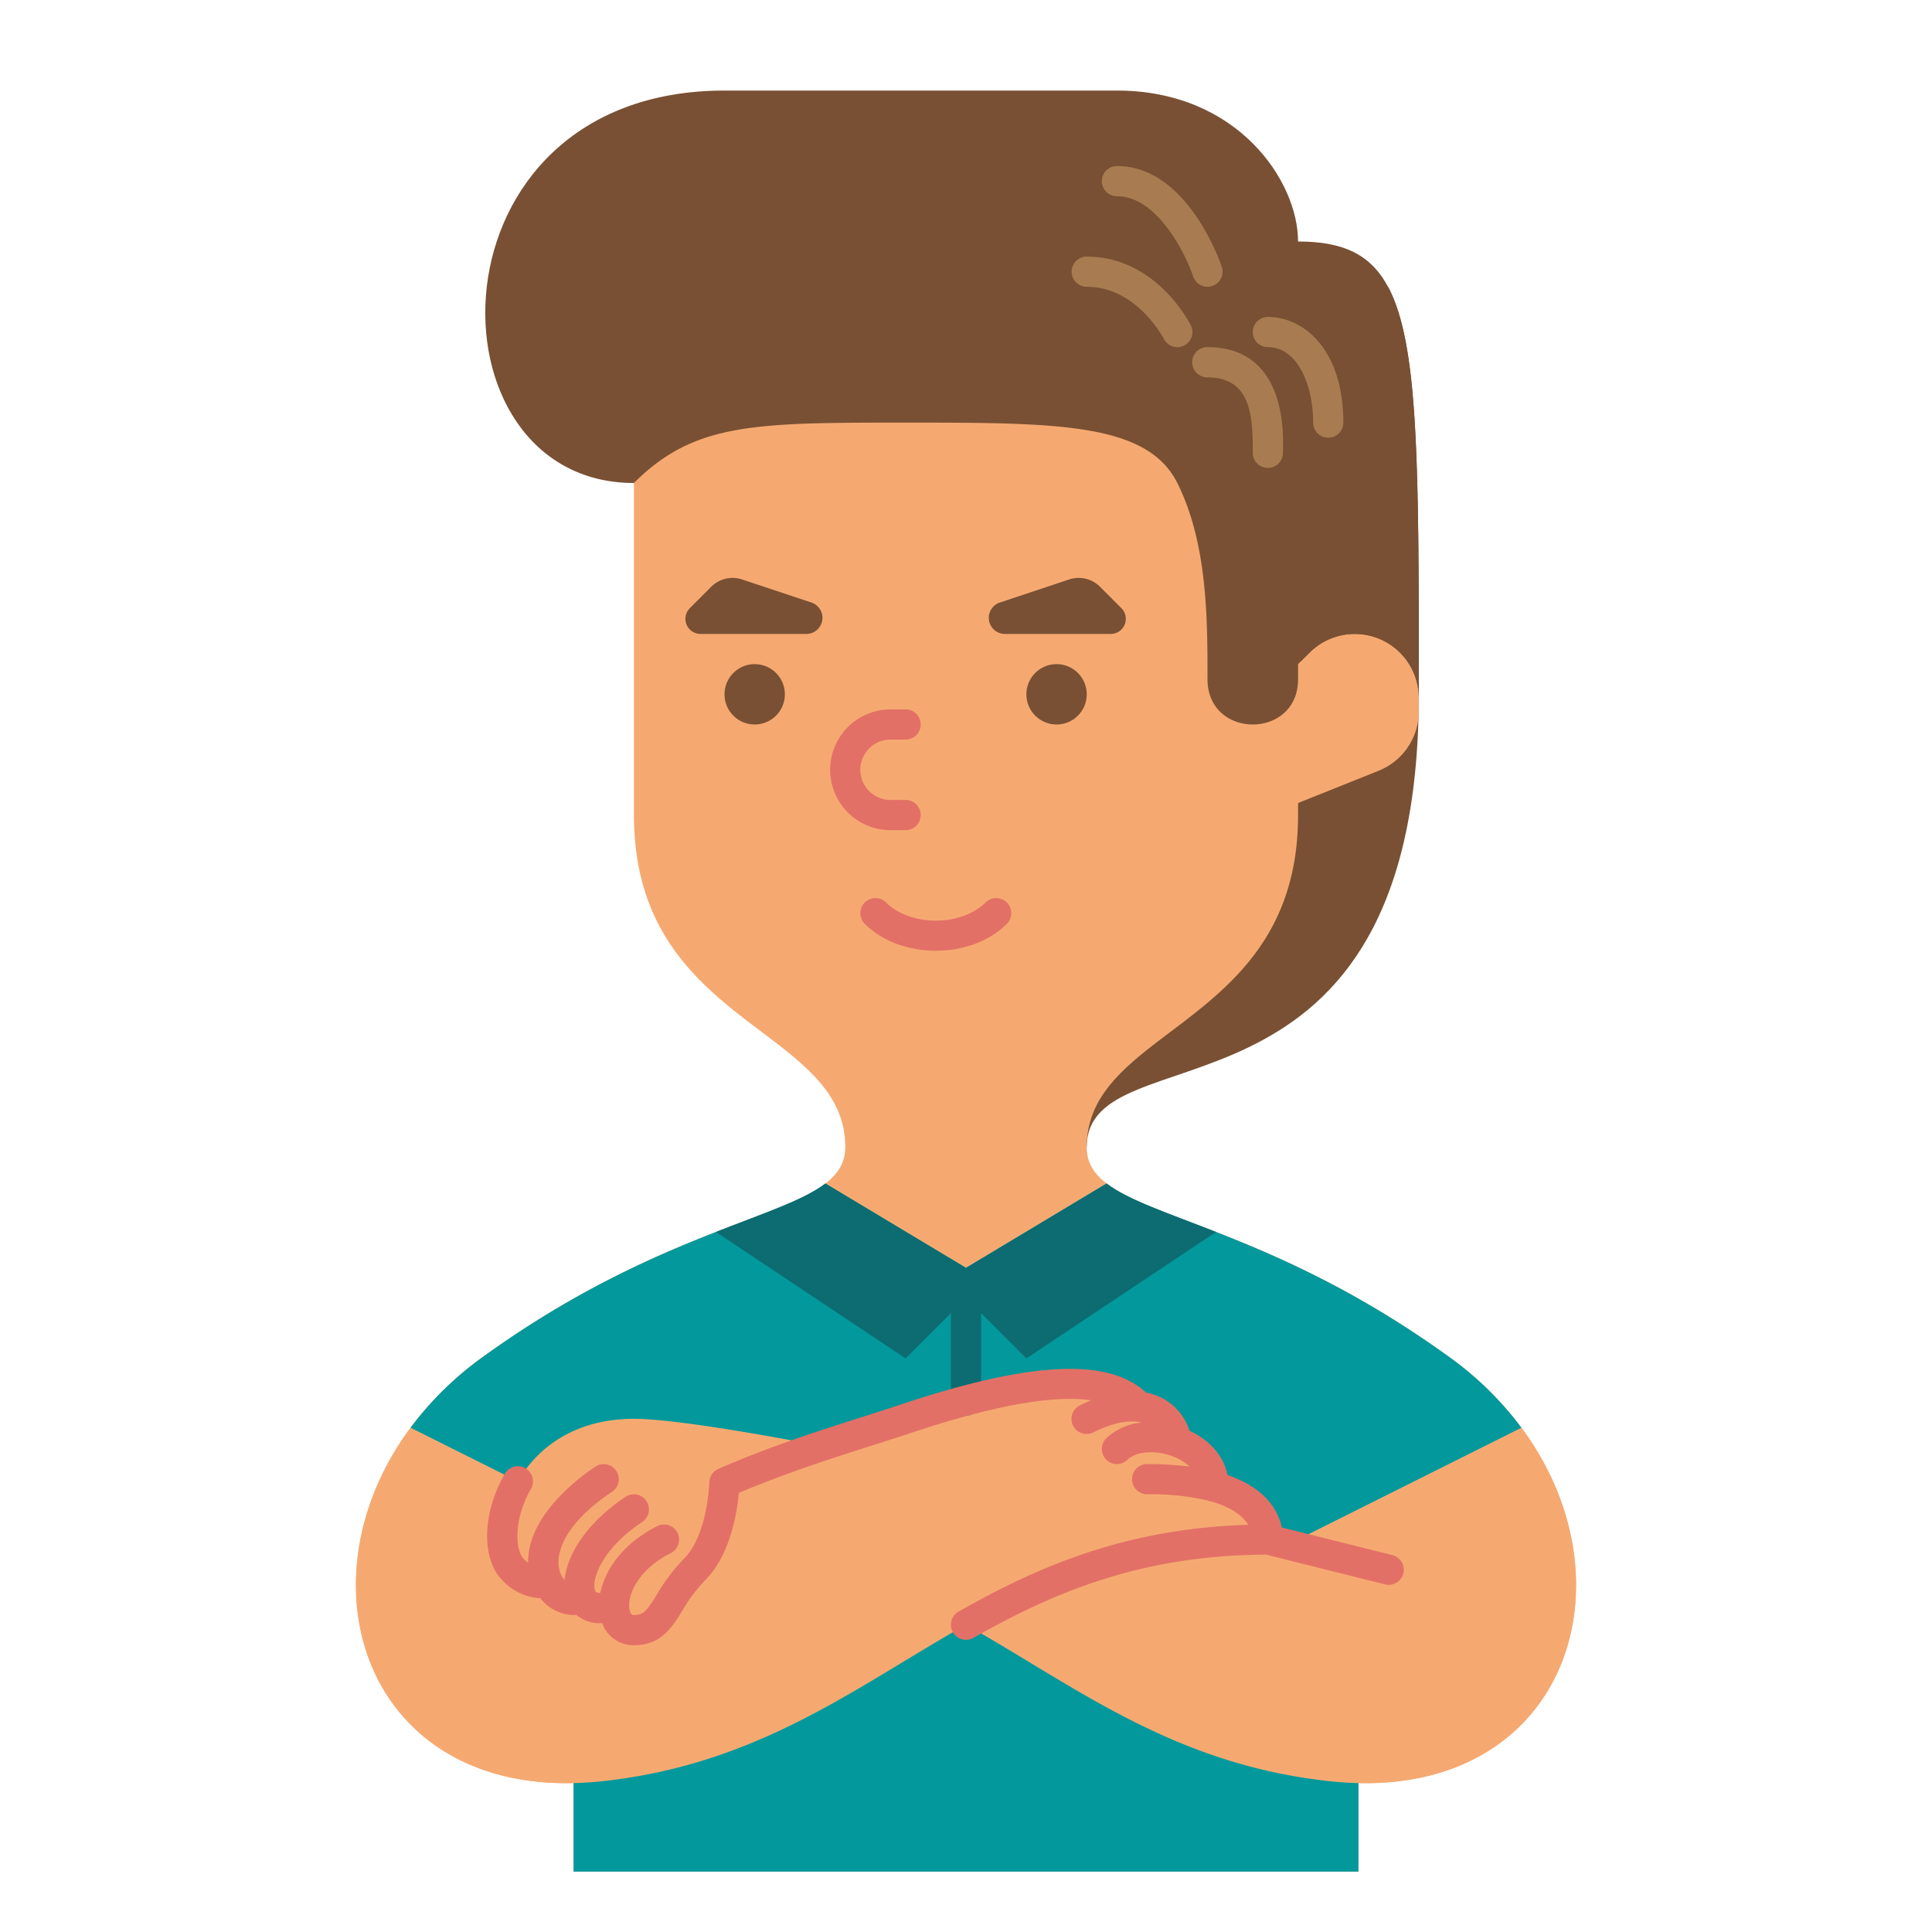 <svg height="512" viewBox="0 0 512 512" width="512" xmlns="http://www.w3.org/2000/svg"><g id="Flat"><path d="m376 184c0 .25 0 .49-.01.74 0 1.82-.02 3.6-.07 5.35-2.94 112.82-87.92 82.46-87.92 113.91l-120-176c-56 0-56-104 24-104h104c32 0 48 24 48 40 11.71 0 19.14 3.22 23.84 12 8.16 15.22 8.16 47.14 8.16 108z" fill="#795033"/><path d="m360 472.54v23.46h-208v-23.46c-55.7 1.21-73.08-53.86-43.22-94.15v-.01a87.558 87.558 0 0 1 19.22-18.81c44.02-31.79 78.16-36.3 90.74-45.93 3.43-2.61 5.26-5.61 5.26-9.64 0-32-56-32-56-88v-88c3.85-42.37 21.28-64 88-64 85.89 0 89.93 49.11 88.73 111.27l2.3-2.3a16.97 16.97 0 0 1 28.97 12v3.54a16.969 16.969 0 0 1 -10.67 15.76l-21.32 8.53c-.01 1.07-.01 2.13-.01 3.2 0 56-56 56-56 88 0 4.03 1.83 7.03 5.26 9.64 12.58 9.63 46.72 14.14 90.74 45.93a87.373 87.373 0 0 1 19.22 18.82c29.86 40.29 12.48 95.36-43.22 94.15z" fill="#f5a971"/><path d="m341.33 409.33 18.67 4.78v81.89h-208v-96l-43.22-21.61v-.01a87.558 87.558 0 0 1 19.22-18.81c24.21-17.49 45.44-26.72 61.73-33.08 13.32-5.22 23.35-8.51 29.01-12.85l37.26 22.36 37.26-22.36c5.66 4.34 15.69 7.63 29.01 12.85 16.29 6.36 37.52 15.59 61.73 33.08a87.373 87.373 0 0 1 19.22 18.82z" fill="#03999c"/><path d="m352 472c-41.23-4.58-66.72-24.9-96-41.43-29.28 16.53-54.77 36.85-96 41.43-61.99 6.89-82.47-51.45-51.22-93.61l28.44 14.22c5.07-8.84 15.01-16.61 30.78-16.61 8.65 0 27.25 2.92 49.77 7.19 7.94-2.64 15.41-4.92 22.23-7.19 22.2-7.4 51.24-14.8 61.8-3.21a10.969 10.969 0 0 1 10.04 9.29c5.4 1.94 9.87 6.11 9.76 11.9 10.51 2.86 14.4 8.44 14.4 14.02l5.33 1.33 61.89-30.94c31.25 42.16 10.77 100.5-51.22 93.61z" fill="#f5a971"/><path d="m376 184c0 .25 0 .49-.01.74a16.965 16.965 0 0 0 -28.96-11.77l-3.03 3.03v4c0 16-24 16-24 0s0-36-8-52-32-16-72-16-56 0-72 16v-52l84.3-28 115.54 28c8.16 15.22 8.16 47.14 8.16 108z" fill="#795033"/><path d="m240 220h-4a16 16 0 0 1 0-32h4a4 4 0 0 1 0 8h-4a8 8 0 0 0 0 16h4a4 4 0 0 1 0 8z" fill="#e37066"/><g fill="#795033"><circle cx="280" cy="184" r="8"/><circle cx="200" cy="184" r="8"/><path d="m182.815 161.174 5.664-5.673a8 8 0 0 1 8.189-1.938l18.372 6.117a4.269 4.269 0 0 1 1.675 1.037 4.269 4.269 0 0 1 -3.024 7.283h-28.045a4 4 0 0 1 -2.831-6.826z"/><path d="m297.185 161.174-5.664-5.673a8 8 0 0 0 -8.189-1.938l-18.372 6.117a4.269 4.269 0 0 0 -1.675 1.037 4.269 4.269 0 0 0 3.024 7.283h28.045a4 4 0 0 0 2.831-6.826z"/></g><path d="m248 251.955c-7.039 0-14.077-2.375-18.829-7.126a4 4 0 0 1 5.657-5.657c6.4 6.401 19.942 6.401 26.343 0a4 4 0 1 1 5.657 5.657c-4.751 4.751-11.79 7.126-18.829 7.126z" fill="#e37066"/><path d="m256 375.153a4 4 0 0 1 -4-4v-27.153a4 4 0 0 1 8 0v27.153a4 4 0 0 1 -4 4z" fill="#0c6c71"/><path d="m368.97 412.12-29.3-7.325c-.928-4.464-4.202-10.399-14.358-13.887-1.003-4.959-4.594-9.187-10.087-11.746a14.675 14.675 0 0 0 -7.311-8.675 16.214 16.214 0 0 0 -4.213-1.442c-9.931-9.298-30.661-8.274-64.965 3.161-3.256 1.084-6.642 2.163-10.226 3.306-3.866 1.232-7.863 2.507-12.004 3.885-6.352 2.115-15.971 5.44-26.13 9.871a3.999 3.999 0 0 0 -2.397 3.504c-.096 2.366-.876 14.47-6.808 20.4a48.513 48.513 0 0 0 -7.131 9.447c-2.738 4.431-3.56 5.381-6.04 5.381-.328 0-.823 0-1.12-1.258-.852-3.606 1.97-10.695 10.909-15.165a4 4 0 0 0 -3.578-7.155c-8.978 4.489-13.847 11.432-15.118 17.727-.593.016-1.12-.102-1.324-.512-1.104-2.209.91-10.616 12.45-18.31a4 4 0 0 0 -4.438-6.656c-10.461 6.974-15.509 15.394-16.177 22.042a6.105 6.105 0 0 1 -1.265-2.314c-1.439-4.754 1.451-12.787 13.879-21.072a4 4 0 0 0 -4.438-6.656c-4.563 3.042-18.059 13.121-17.814 25.487a10.79 10.79 0 0 1 -1.139-.987c-2.333-2.333-2.753-10.526 1.861-18.571a4 4 0 1 0 -6.939-3.98c-5.982 10.43-6.231 22.557-.579 28.209a14.737 14.737 0 0 0 10.032 4.715 11.325 11.325 0 0 0 8.796 4.456c.253 0 .492-.03.74-.042a9.312 9.312 0 0 0 6.247 2.2c.191 0 .393-.019.59-.028a8.791 8.791 0 0 0 8.423 5.87c7.174 0 10.057-4.665 12.845-9.176a41.132 41.132 0 0 1 5.983-7.996c6.613-6.613 8.459-17.511 8.974-23.186 9.038-3.828 17.496-6.746 23.231-8.656 4.092-1.362 8.065-2.629 11.907-3.854 3.609-1.151 7.019-2.238 10.324-3.338 21.833-7.278 37.852-10.18 47.89-8.704-.952.392-1.926.823-2.943 1.331a4 4 0 1 0 3.577 7.155c5.035-2.517 9.463-3.389 12.746-2.582a15.675 15.675 0 0 0 -9.364 4.176 4 4 0 0 0 5.657 5.657c2.201-2.201 7.163-2.589 11.621-.999l.024.008q.446.16.885.346a13.409 13.409 0 0 1 3.881 2.477 88.4 88.4 0 0 0 -11.24-.661 4 4 0 0 0 0 8 65.698 65.698 0 0 1 15.938 1.633 3.979 3.979 0 0 0 1.18.318c5.615 1.627 8.367 4.011 9.69 6.134-33.304 1.006-56.58 11.593-76.777 22.998a4 4 0 1 0 3.934 6.966c20.187-11.398 43.558-21.947 77.562-22.045l31.503 7.876a4 4 0 1 0 1.94-7.761z" fill="#e37066"/><path d="m312.003 92.001a4 4 0 0 1 -3.581-2.212c-.064-.127-7.156-13.789-20.422-13.789a4 4 0 0 1 0-8c18.262 0 27.206 17.468 27.578 18.211a4.002 4.002 0 0 1 -3.575 5.79z" fill="#a87c50"/><path d="m352 116a4 4 0 0 1 -4-4c0-9.939-4.122-20-12-20a4 4 0 0 1 0-8c9.633 0 20 8.762 20 28a4 4 0 0 1 -4 4z" fill="#a87c50"/><path d="m320 76.001a4.002 4.002 0 0 1 -3.794-2.736c-1.986-5.912-9.492-21.265-20.205-21.265a4 4 0 0 1 0-8c18.668 0 27.431 25.644 27.795 26.735a4.002 4.002 0 0 1 -3.795 5.266z" fill="#a87c50"/><path d="m315.951 95.933a3.999 3.999 0 0 0 3.932 4.065c11.772 0 12.116 10.377 12.116 20.002v.003a4 4 0 0 0 8 .009v-.011c0-3.104 1.812-28-20-28a3.985 3.985 0 0 0 -4.049 3.933z" fill="#a87c50"/><path d="m322.27 326.49-50.27 33.51-16-16-16 16-50.27-33.51c13.32-5.22 23.35-8.51 29.01-12.85l37.26 22.36 37.26-22.36c5.66 4.34 15.69 7.63 29.01 12.85z" fill="#0c6c71"/></g></svg>